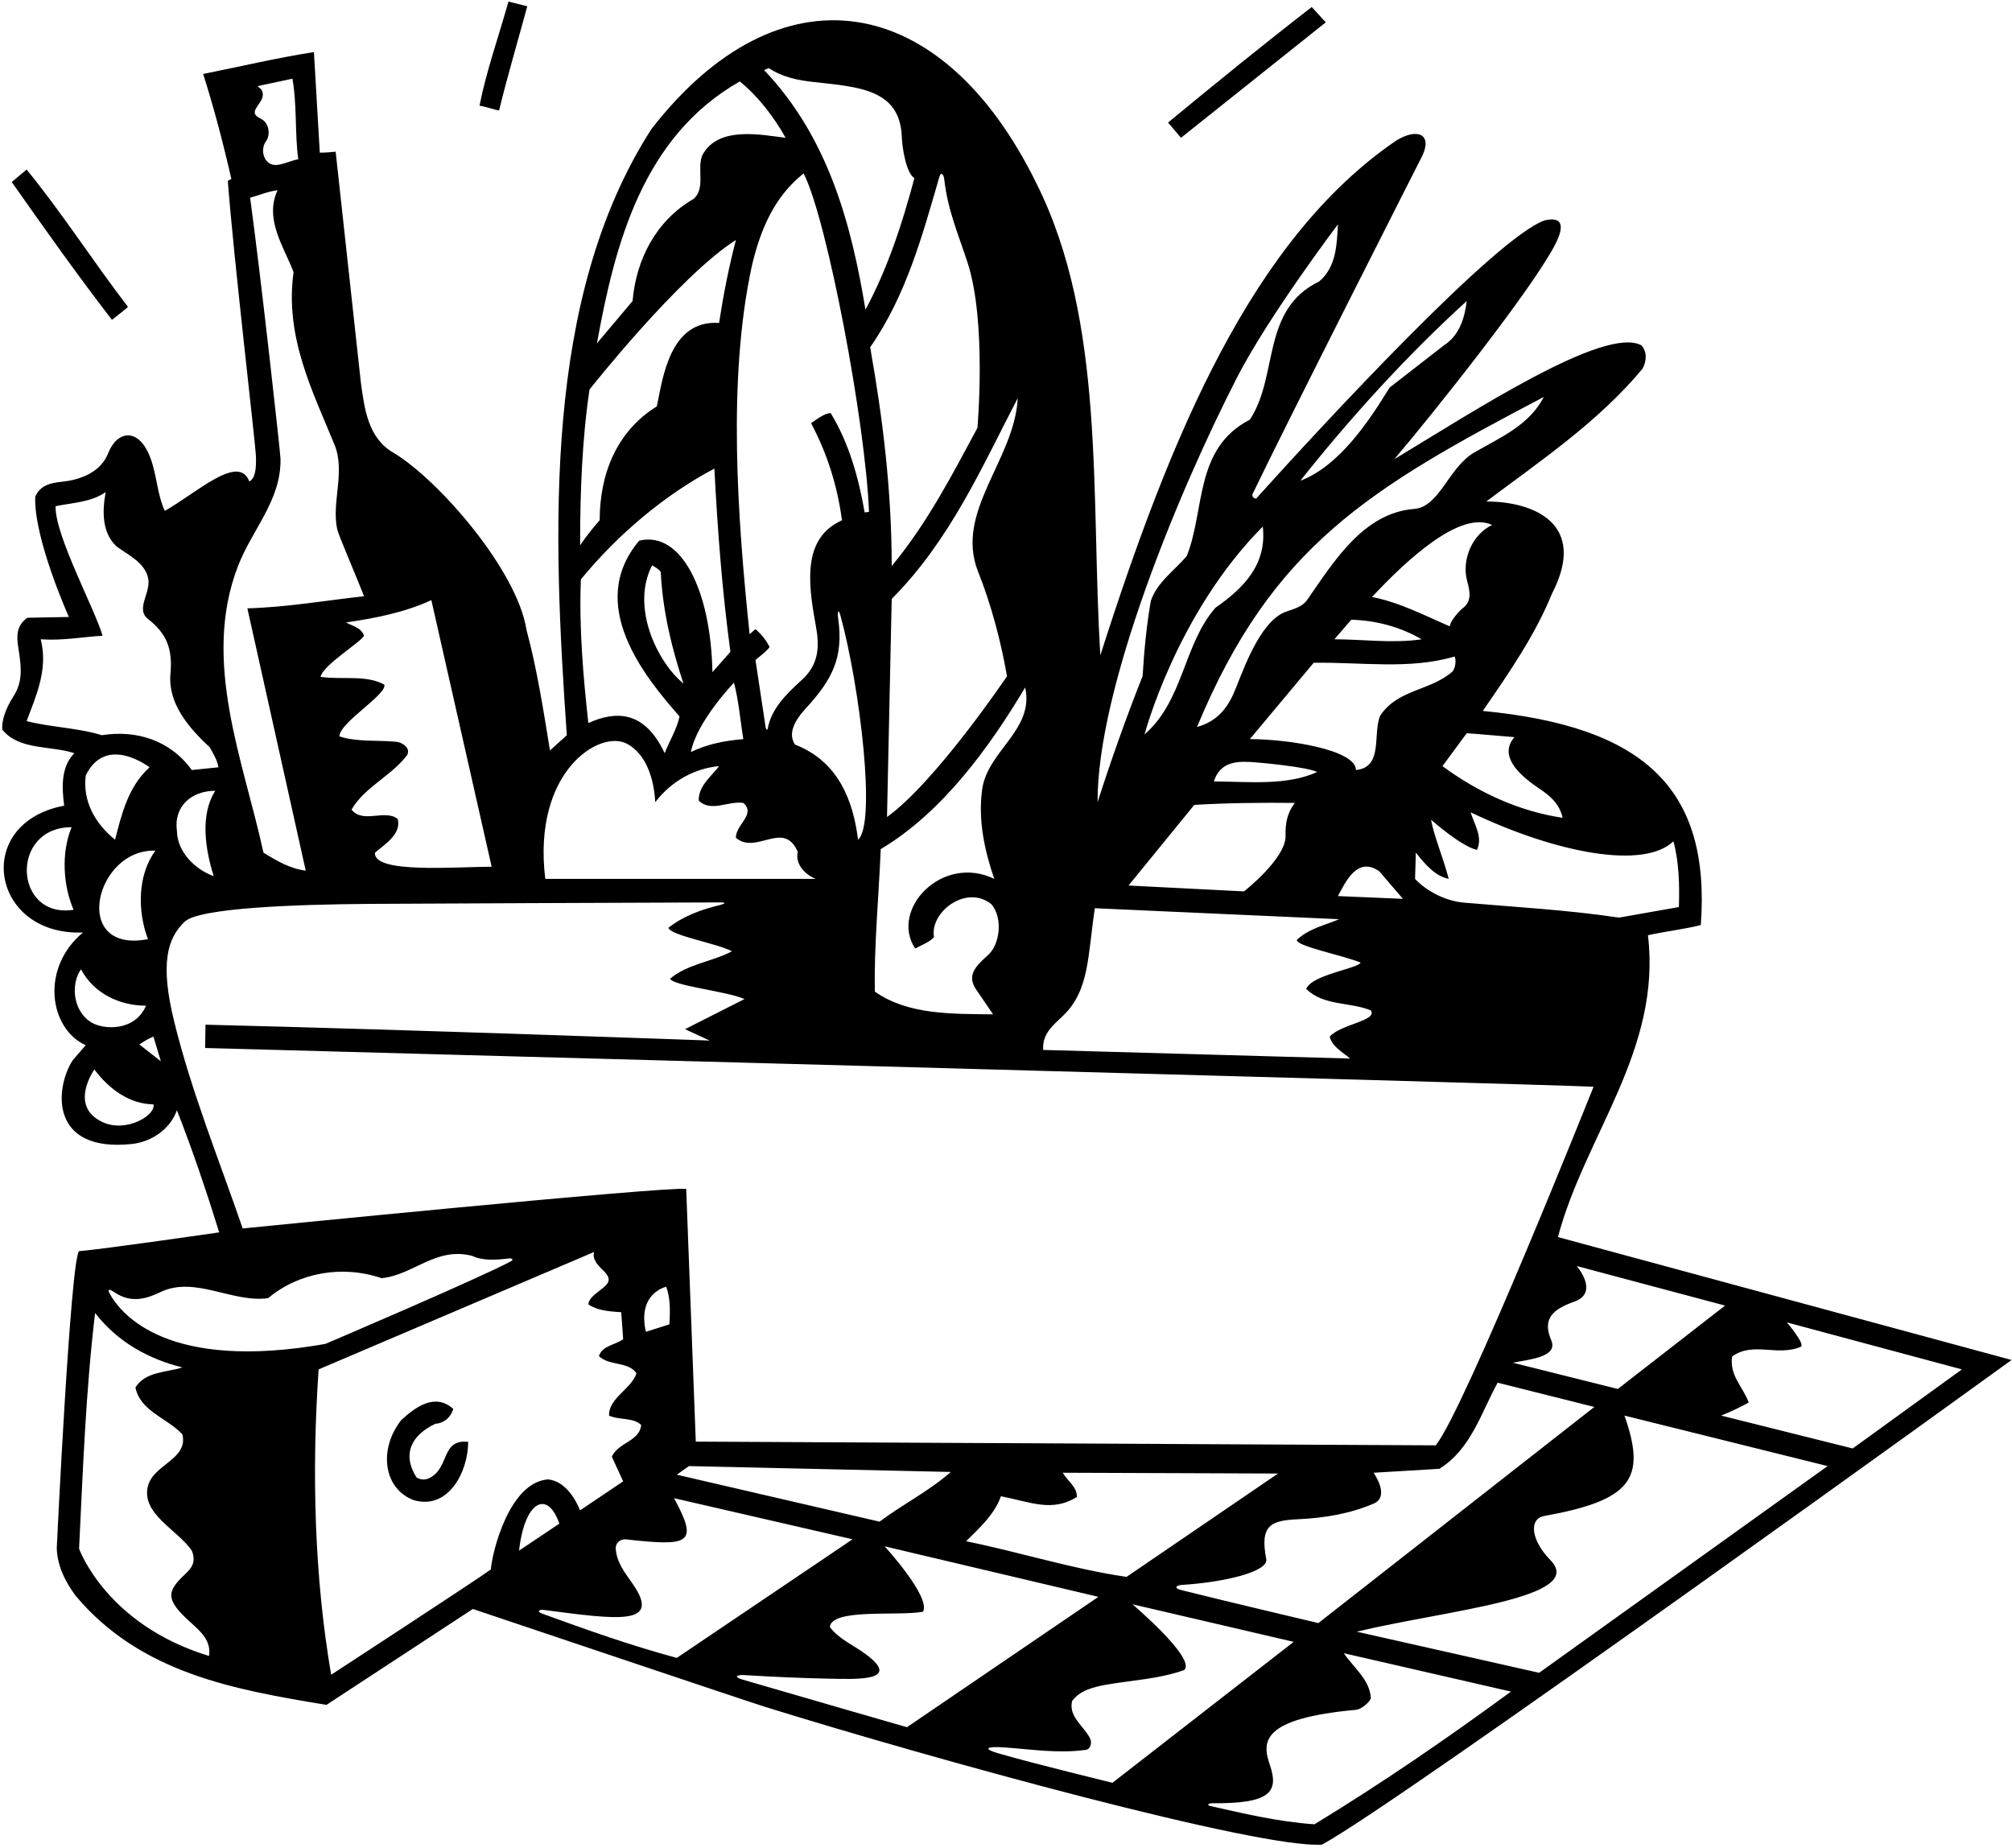 <?xml version="1.0" encoding="UTF-8"?>
<svg xmlns="http://www.w3.org/2000/svg" xmlns:xlink="http://www.w3.org/1999/xlink" width="514pt" height="472pt" viewBox="0 0 514 472" version="1.1">
<g id="surface1">
<path style=" stroke:none;fill-rule:nonzero;fill:rgb(0%,0%,0%);fill-opacity:1;" d="M 338.699 5.699 C 337.75 4.75 336.5 3.25 335.102 1.801 C 322.699 11.398 310.398 21.398 298.398 31.301 L 301.699 35.199 L 338.699 5.699 "/>
<path style=" stroke:none;fill-rule:nonzero;fill:rgb(0%,0%,0%);fill-opacity:1;" d="M 134.699 1.602 L 129.898 0.398 C 127.398 9.301 124.199 18.301 122.5 27 C 124.25 27.25 126 28 127.5 28.199 C 129.699 19.199 132.5 9.75 134.699 1.602 "/>
<path style=" stroke:none;fill-rule:nonzero;fill:rgb(0%,0%,0%);fill-opacity:1;" d="M 398 316 C 404.898 290 424.5 268.301 421 238.898 C 425.5 237.898 430.102 237.398 434.5 236.301 C 437.086 201.066 419.613 185.535 378.801 181.602 C 385.5 171.898 392.199 162.199 396.5 151.602 C 405.73 133.699 391.703 128.102 379.699 128.102 C 393.398 117.801 408.301 107.801 419.602 94.199 C 420.602 92.398 420.898 89.898 419.301 88.199 C 409.895 83.184 376.238 105.25 356.199 117.301 C 366.438 105.266 391.516 73.715 397.32 62.406 C 400.051 57.086 398.625 55.34 394.602 56.301 C 382.094 60.688 338.137 108.238 321 127.25 C 320.629 127.66 319.699 126.801 319.969 126.234 C 328.109 109.219 363.398 39.699 363.398 39.699 C 365.906 34.262 362.094 32.605 356.699 35.898 C 319.977 60.953 299.121 110.98 281.102 167.398 C 278.602 126.602 282.5 82.301 264.801 46.898 C 240.555 -2.613 199.012 -9.086 166.398 33 C 138.699 76.102 141.199 135.898 144.801 187.801 L 140.5 191.699 C 138.801 181.301 137.199 170.898 134.5 160.898 C 132.164 145.719 112.02 122.469 100.367 115.555 C 93.98 111.766 93.133 104.434 92.199 97.801 L 85.75 38.75 C 84.852 38.852 83.25 39 81.699 39 L 80.199 13.301 C 70.602 14.801 61.398 17 51.898 18.898 C 54.699 27.699 57.102 36.898 59.102 45.699 L 58.199 46.199 C 59.699 66.102 65.316 113.543 65.391 116.754 C 65.465 119.871 65.203 122.137 63.699 123 C 60.992 115.785 50.375 125.816 42.102 130.5 C 40.109 126.176 40.051 121.094 38.332 116.719 C 35.312 109.02 29.875 110.086 27.66 115.715 C 25.824 120.395 21.055 122.52 15.758 123.066 C 12.895 123.363 10.258 123.949 9 126.898 C 8.602 137.602 17.602 157.602 17.602 157.602 L 7 157.801 C 4.16 159.785 4.211 162.516 4.68 165.43 C 5.594 171.109 5.727 174.324 3.336 178.055 C 1.551 180.836 0.324 184.094 0.602 186.398 C 4.898 191.699 12.898 190.398 19 192.398 C 15.5 195.898 15.801 201.301 16.398 205.801 C -7.137 210.242 -2.383 239.125 21.199 238.199 C 10.227 247.344 12.605 262.789 21.898 267 L 18.602 270.801 C 13.973 277.895 12.559 294.57 33.898 292.199 C 38.801 291.602 43.5 288.398 45.199 283.602 C 49.199 293.801 52.801 304.5 56 314.801 C 56 314.801 26.301 319.102 20.199 319.602 C 18 321.75 14.5 395.402 14.5 395.402 C 14.602 399.801 16.602 404 19.301 407.598 C 35.898 427.398 59.801 431.602 83.398 435.5 L 120.801 411 C 120.801 411 190.879 434.582 195.328 435.965 C 238.926 449.516 321.586 472.223 337.699 471.199 C 356.5 461.25 513.898 347.398 513.898 347.398 Z M 18.301 211.301 C 15.602 217.801 16.102 226.199 18.801 232.398 C 3.5 234.75 2.418 211.301 18.301 211.301 Z M 402.164 332.504 C 408.695 330.188 402.801 323.398 402.801 323.398 L 440.699 333.5 L 413.301 354.801 L 386.5 348.102 C 390.199 347.301 398.152 346.754 396.301 342.398 C 394 337 396.469 334.516 402.164 332.504 Z M 271.5 376.199 L 326.5 376.402 L 287.801 402.801 C 274 400.801 260.602 396.5 246.801 393.699 C 250.398 390.199 254.199 386.598 255.699 382.199 C 263.5 383.75 268.801 386.301 275.102 382.402 C 275.199 379.801 272.699 378.301 271.5 376.199 Z M 302.008 404.848 C 312.629 404.191 324.109 401.496 323.484 398.254 C 321.816 389.609 324.629 388.41 331.492 388.086 C 338.535 387.754 344.895 386.652 350.898 384.098 C 355.25 382.25 350.898 376.199 350.898 376.199 L 367.699 375.199 C 375.801 370.199 378.398 360.801 382.602 353.199 L 407.301 359.398 L 336.801 414.602 C 336.801 414.602 313.051 409.004 301.711 406.156 C 299.824 405.68 300.387 404.945 302.008 404.848 Z M 427.5 214.898 C 428.898 219.898 429.102 226.199 428.898 231.699 L 413.602 234.398 C 400.621 232.453 387.215 231.711 374.016 230.574 C 368.965 230.141 364.211 227.41 361.5 224.5 L 361.699 217.801 C 364.25 221 366.699 223.801 370.102 224.5 C 368.75 219.25 366.199 213.199 365.602 209.398 C 365.602 209.398 373.102 216.102 377.301 217.102 C 378.898 213.898 376.602 210.5 375.699 207.5 C 397.867 218.066 419.996 222.137 427.5 214.898 Z M 352.602 182.801 C 350.602 187.398 353.5 196 346.398 196.699 C 346.398 191.566 329.266 188.801 319.301 188.801 L 335.602 169.301 C 347.699 169.102 360.199 171.102 371.602 167.699 C 372 168.398 371.898 170.5 371.102 171.5 C 365.5 176.5 357.102 176 352.602 182.801 Z M 358.398 229.602 L 341.801 228.898 C 343.75 225.25 346.801 218.602 352.398 222.602 Z M 328.418 213.504 C 328.539 219.309 317.801 227.699 317.801 227.699 L 288.301 226.199 L 305.102 205.602 C 313.5 205.102 322.75 205 330.801 205.102 C 328.75 207.75 328.352 210.418 328.418 213.504 Z M 310.102 199.602 C 311.602 194.98 315.273 194.43 319.242 194.633 C 322.145 194.785 333.801 195.898 336.5 197.199 C 328.801 200.699 319.398 199.699 310.102 199.602 Z M 340.898 163.301 L 345.199 158.301 C 351.801 158.5 357.801 160.199 363.199 163.301 C 355.898 164.398 348 163.301 340.898 163.301 Z M 386.898 188.301 C 382.941 192.82 387.539 197.594 392.938 201.227 C 395.727 203.102 398.352 205.102 399.199 208.898 C 388.301 207.301 377.699 202.5 368.5 195.699 L 374.699 187.301 C 378 187.5 382.898 188 386.898 188.301 Z M 381.199 134.102 C 376.191 136.41 373.312 142.93 374.812 148.418 C 375.555 151.133 376.066 153.668 373.551 155.469 C 373.078 155.805 370.398 158.602 370.398 160 C 364.102 157.301 357.398 153.801 350.5 152.5 C 359.199 143.199 373 130.25 381.199 134.102 Z M 394.398 101.398 C 390.602 108.699 383.25 111.75 376.602 115.602 C 370.09 119.367 367.75 129.5 361.301 130 C 348.293 131.008 340.734 143.477 333.898 153.301 C 332.754 154.949 330.668 155.523 328.574 156.242 C 322.605 158.297 318.504 168.633 315.859 175.445 C 314.07 180.047 311.617 184.078 305.801 185.699 C 324.953 139.473 349.914 124.727 394.398 101.398 Z M 374.699 76.898 C 374.25 80.75 373 85.602 368.898 88.199 L 355 99 C 349.699 107.602 342.199 119 332.199 122.801 C 344.801 106.898 359.301 90.898 374.699 76.898 Z M 322.602 134.5 C 323.699 144.199 317.699 150.25 310.5 155.25 C 302.301 164.648 302.398 178.898 292.398 187.602 C 292.398 187.602 300.5 156.75 322.602 134.5 Z M 315.988 96.492 C 324.098 80.684 341.801 57.301 341.801 57.301 C 341.5 62.5 341.398 68.199 337 71.898 C 322.102 79.102 326.699 96 319.301 107.199 C 305.102 114.5 307.898 130.102 303.199 142 C 300.102 145.699 295.602 148.699 294 153.5 C 292.898 159.801 292.301 166.102 291.898 172.699 C 287.699 183.301 283.898 194 280.398 204.898 C 280.262 176.074 300.855 126 315.988 96.492 Z M 271.52 259.52 C 278.383 252.984 277.859 244.031 279.699 232 L 342.102 234.801 C 339 236.199 334.398 237.102 331.301 240.102 C 331.102 241.699 343.398 244.102 347.602 245.898 C 346.898 247.398 335.102 249 333.699 252.602 C 338.102 257 344.898 255.898 350.199 258.102 C 352 260.75 342.5 261.602 339.699 264.801 C 340.301 267.398 343.102 268.801 344.898 270.398 L 266.5 268.199 C 266.207 264.105 268.996 261.926 271.52 259.52 Z M 250.898 201.699 C 249.82 209.656 251.602 217.5 254 224.5 C 240.613 218.039 227.219 232.43 233.801 242.301 C 235.75 241.25 237.398 240.699 238.602 239.398 C 237.469 232.891 246.996 225.809 253.301 231 C 256.316 234.664 255.328 241.223 252.57 243.809 C 249.781 246.422 246.652 248.848 249.398 252.801 L 253.699 259.102 C 242.898 259 231.898 259.199 223.5 253.301 C 223.25 242 224.5 229 225 216.898 C 240.801 207.5 252.898 190.699 261.898 175.602 C 264.301 186.5 252.25 191.75 250.898 201.699 Z M 249.898 146.102 C 253.152 154.219 255.75 163.949 257.25 172.75 C 257.25 172.75 239.102 199.699 226.602 208.699 L 227.801 153 C 242.699 138 250.801 119.398 260 101.699 C 259.199 117.5 243.75 130.75 249.898 146.102 Z M 241.223 45.781 C 242.129 53.828 244.91 60.055 247.211 67.184 C 252.098 82.305 249.699 109.301 249.699 109.301 C 243.199 121.398 236.898 133.602 227.801 144.602 C 227.801 125.199 225.5 106.801 222.301 88.699 C 231.527 75.465 235.629 60.145 240.031 45.008 C 240.352 43.906 241.07 44.449 241.223 45.781 Z M 196.398 17.398 C 199.754 19.648 203.68 20.488 207.758 20.938 C 219.34 22.215 229.938 22.734 230.383 34.996 C 230.484 37.82 231.5 44.25 233.602 45.5 C 230.5 57.102 226.801 68.5 221.102 79.102 C 217.5 57.301 211.602 35.102 195.199 17.898 Z M 214.121 157.949 C 213.848 156.012 214.23 155.465 214.734 157.324 C 219.73 175.703 223.879 210.508 219.199 214.5 C 218 204.699 214.25 194.5 203.102 190.199 C 200.75 186.75 204.297 182.668 205.891 180.922 C 212.633 173.527 215.539 168.008 214.121 157.949 Z M 220.898 130.898 C 219.301 121.898 216.898 113.199 212.199 105.5 C 210.602 105.602 208.801 107 207.199 108.102 C 211.301 115.801 213.898 124 215.102 132.898 C 205.512 137.258 206.129 147.535 208.34 159.391 C 209.316 164.633 209.547 169.578 204.602 173.898 C 200.605 177.531 197.02 181.164 196.098 186.223 C 196.004 186.734 195.625 185.98 195.625 185.98 L 193 168.602 C 194.25 167.5 195.602 166.602 196.602 165.301 C 195.801 163.602 194.602 162.102 193 160.699 L 191.5 162 C 188.398 132.199 185.801 96.699 192.102 67.801 C 194.199 59 197.602 50.398 205.301 44.301 C 211.309 56.031 221.129 108.129 222 130.75 Z M 163.301 138.102 C 149.586 154.348 164.648 172.855 173.602 183 C 173 186.102 171 189.301 169.801 192.398 C 164.613 181.316 157.156 181.586 150.301 184.699 C 149 172.801 147.898 160.398 148.398 148 C 158 136.301 170 126.301 182.5 119.699 C 183.301 135.199 184.5 151.199 186.602 166.5 L 182 171.699 C 181.602 150.754 174.031 135.547 163.301 138.102 Z M 174.602 174.602 C 168.125 169.375 161 155.199 166.602 144.398 C 167.398 144.898 168.199 145.301 168.801 146.102 C 169.301 156.199 171.625 165.625 174.602 174.602 Z M 187.5 174.398 C 188.699 178.801 189.102 184 189.898 188.801 C 185.102 189.199 180.602 190.102 176.5 192.102 C 178 184.25 187.5 174.398 187.5 174.398 Z M 189 20.801 C 193.699 24.602 197.801 30 200.699 35.199 C 194.699 34.5 183.398 32 179.398 39.699 C 178 43.199 180.301 48.102 177.199 50.801 C 167.5 56.398 162.5 66.398 161.602 76.898 L 152.5 87.699 C 157.102 62.301 164.199 34.898 189 20.801 Z M 150.602 99.5 C 150.602 99.5 173.5 70.5 188 61.301 C 186.199 68.199 184.801 75.301 183.699 82.5 C 171 81.602 169.25 97 167.801 103.801 C 157.5 110.199 153.199 121.102 153.199 132.898 C 150 136.5 148.199 139.301 148.199 139.301 C 148.199 125.699 148.699 112.301 150.602 99.5 Z M 160.199 190 C 165.066 192.625 167.062 198.871 167.398 204.898 C 171.75 199.25 177.75 196.25 183.699 195.699 C 182.102 198 178.398 200.602 178.5 204.5 C 181.699 207.602 186 204.5 189.898 205.102 C 193.199 208 187.898 210.699 188 214 C 193.199 218.5 200.199 209.301 203.801 217.602 C 203.102 220.699 205.602 223.398 208.398 224.5 L 139.301 224.5 C 135.945 197.027 153.25 186.25 160.199 190 Z M 110.199 153.301 L 125.602 221.398 C 116.602 221.398 95.25 223.25 95.801 217.801 C 98.398 215.602 102.602 213 101.602 209.199 C 98.398 206.602 92.699 210.5 89.801 206.801 C 93.199 201 100 198.199 104 192.898 C 105 191.102 102.801 189.699 101.398 189.5 C 96.5 189 91.199 189.602 86.699 188.102 C 86.801 184.5 98.801 177.5 98.199 174.898 C 93.602 172.301 87.301 173.699 81.898 172.898 C 82.5 169.898 92.102 164.102 93 162.398 C 92.301 160.301 90 159.898 88.398 159 C 96 157.898 103.5 156.398 110.199 153.301 Z M 65.398 27.699 C 66.375 26 67.801 24.898 66.801 22.898 L 65.801 22 L 74.699 20.102 C 75.898 26.602 75.301 34.301 76.199 40.699 C 74.578 40.914 72.402 42.035 70.617 42.141 C 67.465 42.316 66.305 38.336 67.949 36.09 C 69.141 34.465 68.77 31.5 66.836 30.445 C 65.652 29.797 64.496 29.273 65.398 27.699 Z M 60.801 144.602 C 64.477 135.105 71.824 127.832 71.664 117.254 C 71.641 115.742 66.699 71 63.898 50.5 C 66.199 49.898 68.398 48.898 70.898 48.602 C 67.5 56 72.5 63 75 69.5 C 72.699 86 79.801 99.801 85.5 113.699 C 88.258 120.594 84.637 128.402 86.152 135.219 C 86.508 136.809 91.398 148.102 93 152.301 C 83.102 153.398 73.398 155.102 63.199 155.398 L 78.102 222.398 C 74.102 221.898 70.699 219.898 67.301 217.801 C 62.301 194.602 51.391 168.91 60.801 144.602 Z M 20.699 247.602 C 23.898 253.699 30.5 256.898 37.301 256.898 C 34.418 263.594 26.367 263.004 23.398 261.199 C 18.586 258.348 18.016 251.32 20.699 247.602 Z M 37.801 239.898 C 17.973 243.715 24.25 216.75 39.699 217.301 C 35.102 223.5 35.102 232.801 37.801 239.898 Z M 29.398 214.5 C 24.199 210.301 21.102 204.602 21.898 198.102 C 27.074 187.402 38.199 196 38.199 196 C 32.801 200.898 31.102 207.801 29.398 214.5 Z M 26.285 286.672 C 17.375 282.613 24.102 273.199 24.102 273.199 C 27.898 278.199 33 282 39.199 282.102 C 39.855 284.883 32.277 289.402 26.285 286.672 Z M 35.602 266.801 C 36.801 266 37.898 265.301 39.199 264.801 L 41.102 271.102 Z M 26 187.801 C 19.898 185.898 13 185.801 6.801 184.199 C 9.102 178 12.398 171 10.398 163.301 C 16 163.699 21 162.699 26.199 162.398 C 24.301 155.699 14 136.75 14.199 129.301 C 18.602 128.398 23.301 128.301 27 125.699 C 26.102 130.5 26 136.102 29.801 139.602 C 32.699 141.699 36.898 143.699 37.801 147.5 C 38.801 151.199 34.48 155.496 37.801 158.102 C 42.699 161.938 44.105 165.828 43.543 172.16 C 42.883 179.602 48.086 185.824 53.602 190.898 C 54.5 192.602 55.5 194.102 55.801 196 L 49 196.699 C 43.5 189.102 34.898 186.398 26 187.801 Z M 54.602 223.801 C 49.801 222.102 45.301 217.602 45.199 212.301 C 44.316 205.898 48.984 202 55 202 C 51 208.199 52.5 217.199 54.602 223.801 Z M 44.508 260.996 C 40.879 246.305 42.668 239.691 47.195 235.426 C 50.941 231.895 75.66 231.031 94.25 230.891 C 104.645 230.809 169.242 230.566 184 230.512 C 185.922 230.504 184.906 230.945 183.867 231.199 C 179.156 232.348 174.602 233.969 170.75 237 C 171.352 239 183.301 241 187 243 C 181.898 245.699 175.699 246.199 171.199 250 C 171.801 251.801 185.699 253.199 190.199 255.199 L 175 262.898 L 181.301 265.801 C 181.301 265.801 104.25 263 52.5 261.75 L 52.398 267.699 C 52.398 267.699 396.75 277 407.102 277.602 C 407.102 277.602 374.398 359.602 366.801 369.199 L 177.75 368.25 L 175.301 303.699 C 170 303 62 313.801 62 313.801 C 55.973 296.273 49 279.18 44.508 260.996 Z M 242.898 376 C 237.199 381 230.699 384.199 224.699 388.699 L 172.898 376.699 L 176 374.5 Z M 171 338.301 L 165 340.199 C 162.75 330.25 170.199 328.699 170.199 328.699 C 171.199 331.398 171.25 334.5 171 338.301 Z M 53.398 423 C 27.07 414.996 20.199 395.598 20.199 395.598 C 21.199 375.402 21.898 355.301 24.301 335.398 C 30.102 342.898 38.102 347.199 46.602 349.301 C 42.5 350.602 37.199 350.301 34.602 354.398 C 35.801 360.5 42.699 362.199 46.602 366.398 C 48.102 372.801 39.25 374 37.801 379.598 C 35.969 386.668 45.398 390.801 49 396.098 C 50.207 399.117 48.863 400.645 47.211 402.191 C 42.535 406.578 42.262 408.633 48.609 414.355 C 51.273 416.754 54.008 419.113 53.398 423 Z M 27.977 330.375 C 27.246 329.055 28.297 329.457 29.074 330 C 33.809 333.309 38.102 331.41 41.129 329.992 C 49.848 325.902 59.422 332.871 68.5 331.602 C 76.398 325 87.5 323.102 97.5 326.5 C 105.602 325.699 111.398 318.398 120.602 320.801 C 123.441 322.117 126.762 321.848 129.996 321.461 C 130.586 321.391 131.535 321.645 130.379 322.266 C 122.262 326.609 83.102 343.301 83.102 343.301 C 43.148 350.324 31.105 336.039 27.977 330.375 Z M 84.602 427.801 C 80.301 402.801 79.602 375.801 81.398 349.801 L 151.801 319.801 C 151 322 153.855 324.219 154.422 324.848 C 155.312 325.844 156.062 326.852 154.898 328.199 C 153.301 329.898 150.5 331.102 150.301 333.199 C 152.699 334.801 155.699 335 158.699 335.199 C 158.898 337.5 159 339.5 159.199 342.102 C 157.102 343.602 153.898 343.699 153 346.398 C 155.699 349 160.5 347.699 162.602 350.801 C 161.301 354.801 155.398 357.199 155.602 361.602 C 158.102 362.801 161.699 362 163.801 364 C 163.398 368.199 158 368.398 156.301 372.098 L 159.199 378.402 L 148.199 385.801 C 146.801 382.402 144.102 378.301 140 377.902 C 130.023 378.625 125.676 396.742 125.398 400.902 C 122.25 403.25 84.602 427.801 84.602 427.801 Z M 142.898 389.199 L 132.602 396.098 C 134 383.5 139.82 380.395 142.898 389.199 Z M 138.438 412.164 C 137.191 411.711 137.555 411.062 138.969 411.25 C 157.945 413.73 169.227 415.387 161.516 404.414 C 159.605 401.699 157.527 399.047 157.301 395.598 C 157.199 394.301 158.301 393.199 159.699 393.199 C 176.105 395.023 178.594 394.477 172.199 382.699 L 217.801 393.199 L 172.898 423.5 C 161.188 420.348 149.797 416.297 138.438 412.164 Z M 189.641 429.023 C 187.348 428.352 188.156 427.766 190.242 427.895 C 197.023 428.316 205.27 428.688 211.508 428.797 C 218.258 428.91 230.73 429.652 221.199 422.566 C 218.117 420.277 214.344 418.746 212 415.602 C 212.5 410.75 229.5 412.902 235.801 411.699 C 237.898 408 226 395 226 395 L 280.602 407.902 L 231.699 441.199 C 231.699 441.199 202.656 432.84 189.641 429.023 Z M 255.266 447.945 C 250.754 446.648 252.094 446.043 256.691 446.371 C 263.387 446.848 270.355 447.957 277.301 447 C 278.602 446.898 279 445.199 278.5 444.102 C 276.898 440.898 272.898 438.5 273.898 434.5 C 275.898 431.801 279.199 431 282.301 430.398 C 289 429.199 296.199 428.898 302.5 426.602 C 305.75 423.75 289.301 409.801 289.301 409.801 L 330.5 419.398 L 284.199 455.398 C 284.199 455.398 264.316 450.555 255.266 447.945 Z M 335.801 466 C 326.539 465.371 317.926 463.285 309.23 461.344 C 308.254 461.129 308.586 460.617 309.746 460.629 C 324.281 460.734 326.844 457.934 324.398 450.812 C 322.379 444.922 322.09 438.973 346.5 436.75 C 347.637 436.648 349.898 434.898 350.199 433.801 C 350 429.102 345.801 426 343.301 422.301 L 386 432.102 C 369.801 444 352.898 455.602 335.801 466 Z M 393.199 427.301 L 346.602 416.801 C 369.246 411.34 405.605 408.254 396.062 398.5 C 391.16 393.492 390.461 387.98 394.5 387.25 C 416.824 383.211 420.676 377.773 415 361.602 L 466.898 374.5 Z M 439.699 361.602 C 442.5 360.5 445.75 358.852 446.75 358.25 C 445.148 354.051 441.801 351.398 442.5 346.5 C 447.898 342.602 454.102 346.602 460.102 344 C 461.102 343.199 456.5 337.801 456.5 337.801 L 501.199 349.801 L 473.301 370 L 439.699 361.602 "/>
<path style=" stroke:none;fill-rule:nonzero;fill:rgb(0%,0%,0%);fill-opacity:1;" d="M 32.699 78.398 C 23.801 66.801 16 54.602 6.801 43.301 L 3 46.5 C 11.301 58.301 19.801 70.301 28.602 81.699 C 30 80.602 31.75 79.25 32.699 78.398 "/>
<path style=" stroke:none;fill-rule:nonzero;fill:rgb(0%,0%,0%);fill-opacity:1;" d="M 110 377.402 C 108.801 378.098 107.602 378.098 106.398 377.402 C 102.59 371.348 105.211 366.551 111.199 363.699 C 113.75 363.5 115.25 361.75 115.801 359.898 C 111.102 355.699 106.102 359.449 102.5 362.75 C 96.586 370.297 98.016 380.355 105.699 383.199 C 114.434 385.77 119.602 376.098 119.602 368.301 C 112.699 367.602 114.898 374.598 110 377.402 "/>
</g>
</svg>
